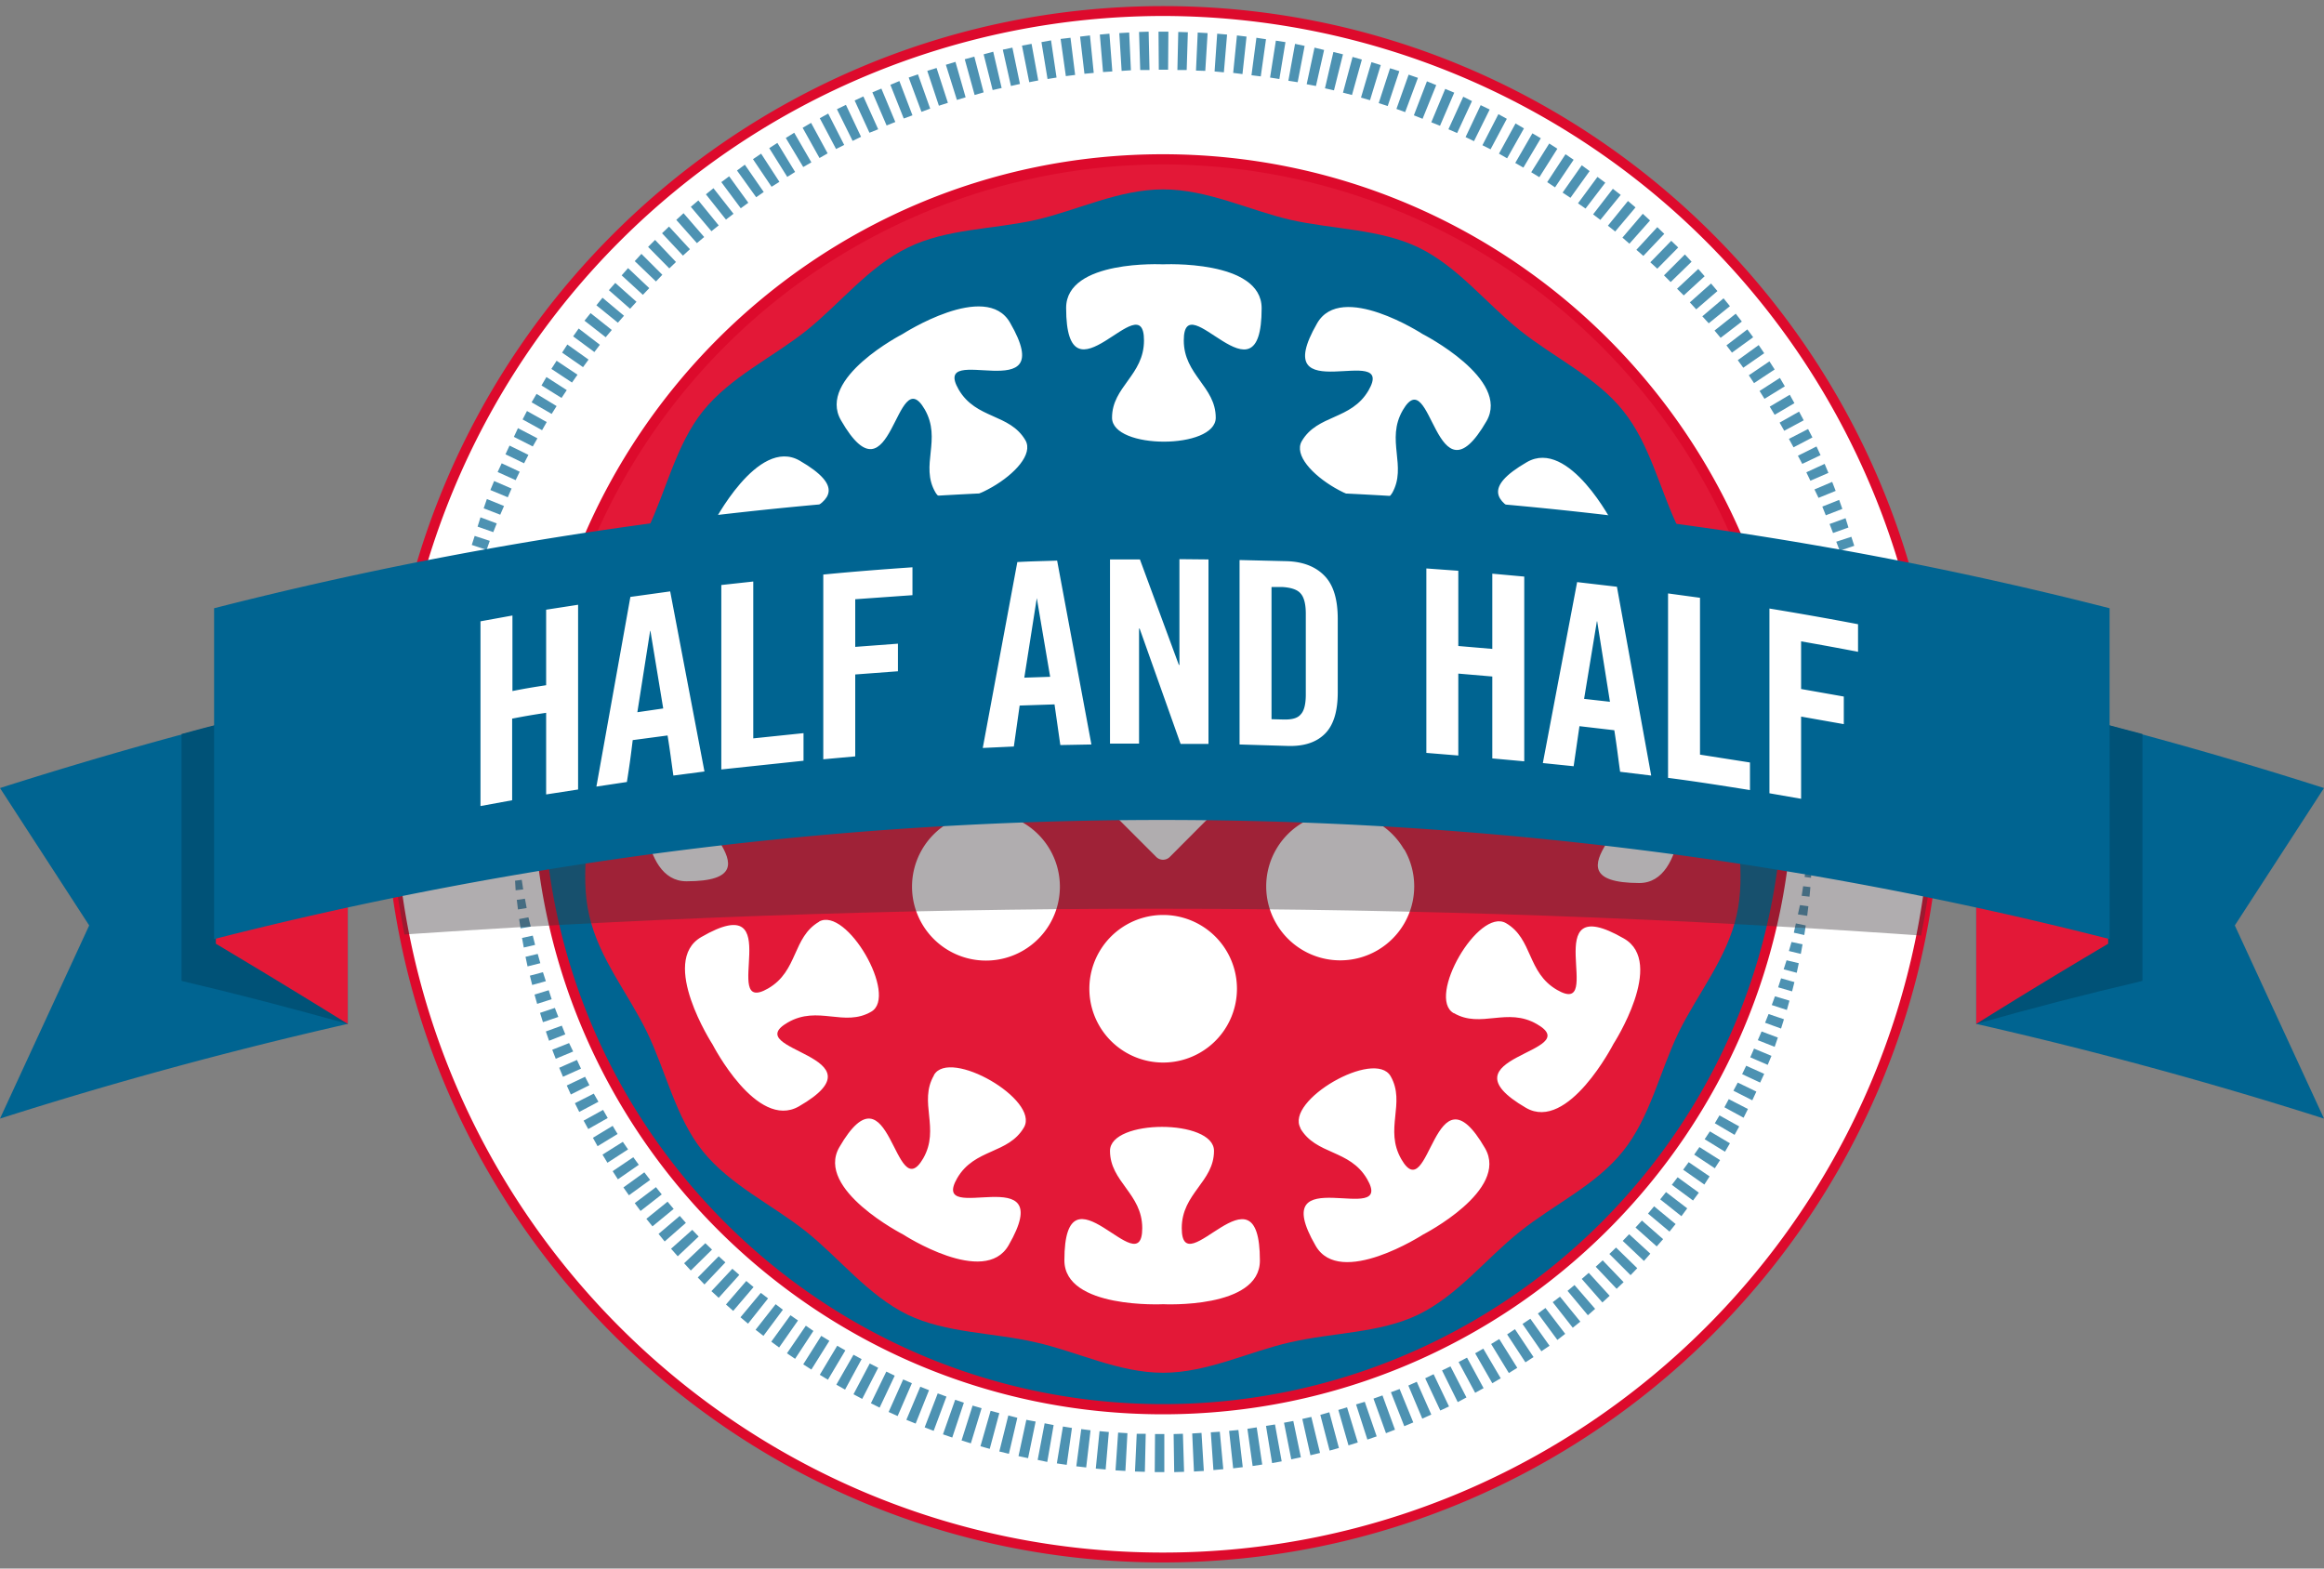 <svg xmlns="http://www.w3.org/2000/svg" xmlns:xlink="http://www.w3.org/1999/xlink" xml:space="preserve" viewBox="100 230 800 540"><rect x="100" y="230" width="800" height="540" fill="#808080" stroke="none"/><path fill="#006491" d="M500.3 236.6a263.4 263.4 0 1 0 0 526.8 263.4 263.4 0 0 0 0-526.8z"/><path fill="#E31837" d="M500.8 233.8a263.4 263.4 0 0 0-261.7 293.4L509.4 461l253 66.2a263.4 263.4 0 0 0-261.7-293.4z"/><path fill="#E31837" d="M303.3 500c0 15.3-3.8 30.8-.5 45 3.3 14.9 13.6 27.2 20 40.5 6.5 13.5 9.8 29.2 19.1 40.8 9.4 11.7 23.9 18.4 35.6 27.7 11.6 9.3 21.4 22 34.9 28.6 13.3 6.4 29.3 6.1 44 9.5 14.4 3.2 28.6 10.5 44 10.5 15.2 0 29.5-7.3 43.8-10.5 14.7-3.4 30.7-3.1 44-9.5 13.6-6.6 23.3-19.3 35-28.6 11.6-9.3 26.2-16 35.5-27.7 9.3-11.6 12.6-27.3 19.1-40.8 6.5-13.3 16.7-25.6 20-40.4 3.3-14.3-.5-29.8-.5-45.1 0-1.2 5.6-2.4 5.6-3.6 0-1.2-5.7-2.2-5.7-3.4 0-1.2 5.5-2.6 5.4-3.8 0-1.2-5.7-2-5.8-3.2-.1-1.2 5.4-2.8 5.3-4-.1-1.2-5.8-1.8-6-3 0-1.2 2.6-5.4 2.5-6.6-28.3-.6-28.4 5.6-56.7 5.6-28.3 0-28.3-5.6-56.6-5.6-28.4 0-28.4 5.6-56.7 5.6-28.3 0-28.3-5.6-56.6-5.6s-28.3 5.6-56.6 5.6-28.3-5.6-56.7-5.6-28.2 5-56.5 5.6c-.2 1.2-3.1-.8-3.3.4-.1 1.2 5.3 3 5.2 4.1 0 1.2-5.7 2-5.8 3-.1 1.3 5.4 2.8 5.3 4 0 1.2-5.7 2.1-5.7 3.3 0 1.2 5.5 2.5 5.5 3.7v3.5z"/><path fill="#006491" d="M697.4 497.8c0-15.3 3.8-30.8.6-45.1-3.4-14.8-13.6-27-20-40.4-6.6-13.5-9.9-29.2-19.2-40.8-9.3-11.7-23.9-18.4-35.5-27.7-11.7-9.3-21.4-22-35-28.6-13.3-6.4-29.3-6.2-44-9.5-14.3-3.3-28.6-10.5-43.9-10.5-15.3 0-29.5 7.2-43.8 10.5-14.8 3.3-30.8 3-44 9.5-13.6 6.6-23.4 19.3-35 28.6-11.7 9.3-26.2 16-35.6 27.7-9.3 11.6-12.6 27.3-19.1 40.8-6.4 13.3-16.7 25.6-20 40.4-3.3 14.3.5 29.8.5 45 0 1.3-5.5 2.5-5.5 3.7 0 1.2 5.6 2.2 5.7 3.4 0 1.2-5.5 2.6-5.4 3.8 0 1.2 5.7 2 5.8 3.2 0 1.2-5.4 2.8-5.3 4 0 1.2 5.8 1.8 5.9 3 .1 1.1-2 5.4-1.8 6.5 12.7-2.6 7.5-8.4 23.7-12.3 7-1.7 16.7 1.8 26.5 0 7.7-1.5 15.3-8.5 24.5-9.8 8-1.2 17.3 3.2 26.4 2.2 8.2-.9 16.3-7.2 25.3-7.8 8.3-.6 17.2 4.5 26.1 4.2 8.4-.3 17-6 25.8-6 10.5 0 21 5.6 31.4 5.7 10.6.1 21.2-5.3 31.5-5 10.8.1 21.2 6 31.3 6.2 11 .3 21.6-5 31.6-4.8 11.2.3 21.6 6.2 31.3 6.3 12 .3 22.6-5.2 31.5-5.3 19-.2 27.7 1.6 27.7-1.1z"/><path fill="#FFF" d="M766.5 500a266.5 266.5 0 0 1-266.2 266.2A266.5 266.5 0 0 1 234.1 500a266.5 266.5 0 0 1 266.2-266.2A266.5 266.5 0 0 1 766.5 500zm-481.3 0a215.4 215.4 0 0 0 215.1 215.2A215.4 215.4 0 0 0 715.5 500a215.4 215.4 0 0 0-215.2-215.1A215.4 215.4 0 0 0 285.2 500z"/><path fill="#DD0A2C" d="M500.3 767.9c-147.7 0-267.9-120.2-267.9-267.9s120.2-267.9 268-267.9S768.1 352.3 768.1 500 648 767.9 500.3 767.9zm0-532.4A264.8 264.8 0 0 0 235.8 500c0 145.8 118.7 264.5 264.5 264.5S764.8 645.8 764.8 500a264.8 264.8 0 0 0-264.5-264.5zm0 481.4c-119.6 0-216.8-97.3-216.8-216.9s97.2-216.9 216.8-216.9S717.2 380.4 717.2 500s-97.3 216.9-216.9 216.9zm0-430.3A213.7 213.7 0 0 0 287 500c0 117.7 95.7 213.4 213.4 213.4S713.8 617.7 713.8 500a213.7 213.7 0 0 0-213.5-213.4z"/><path fill="#4D92B2" d="m276.9 506.8.1 3.3h-.2zM277.3 513.4l.2 3.3h-.9l.1-3.3zM277.8 519.9l.4 3.3-1.5.1V520zM278.6 526.5l.5 3.2-2.1.2-.1-3.3zM279.6 532.9l.5 3.3-2.6.3-.2-3.3zM280.7 539.4l.6 3.2-3 .5-.4-3.3zM281.9 545.8l.8 3.2-3.5.6-.5-3.2zM283.4 552.1l.8 3.2-3.9.9-.6-3.3zM285.1 558.4l.9 3.2-4.4 1.1-.7-3.3zM286.9 564.7l1 3.1-4.7 1.3-.8-3.2zM288.9 570.9l1 3.1-5 1.6-.9-3.2zM291 577l1.2 3.1-5.3 1.8-1-3.2zM293.4 583.1l1.2 3-5.6 2.2-1.1-3.2zM295.9 589.1l1.4 2.9-6 2.5-1.2-3.1zM298.6 594.9l1.4 3-6.2 2.8-1.3-3.1zM301.4 600.7l1.5 2.9-6.4 3.2-1.4-3.1zM304.4 606.5l1.6 2.8-6.6 3.5-1.5-3zM307.6 612.1l1.6 2.8-6.7 3.8-1.6-2.9zM310.9 617.6l1.7 2.8-6.9 4.2-1.6-2.9zM314.4 623.1l1.8 2.6-7.1 4.6-1.7-2.8zM318 628.4l1.9 2.6-7.2 5-1.8-2.8zM321.8 633.6l2 2.6-7.3 5.3-1.9-2.7zM325.8 638.7l2 2.5-7.3 5.7-2-2.7zM329.8 643.7l2.1 2.5-7.3 6-2.1-2.6zM334 648.6l2.1 2.4-7.3 6.4-2.1-2.6zM338.3 653.4l2.2 2.3-7.2 6.8-2.3-2.6zM342.8 658l2.3 2.2-7.3 7.2-2.3-2.5zM347.4 662.5l2.3 2.1-7.2 7.6-2.3-2.4zM352.1 666.8l2.4 2.1-7.1 7.9-2.5-2.3zM356.9 671l2.5 2.1-7 8.2-2.5-2.2zM361.9 675.1l2.5 1.9-6.9 8.7-2.6-2.2zM367 679l2.5 1.9-6.7 9-2.7-2.1zM372.1 682.8l2.6 1.8-6.5 9.3-2.7-2zM377.4 686.4l2.6 1.8-6.3 9.6-2.8-1.9zM382.7 689.9l2.8 1.7-6.2 9.9-2.8-1.8zM388.2 693.3l2.8 1.6-6 10.1-2.8-1.7zM393.8 696.4l2.8 1.5-5.7 10.5-3-1.7zM399.4 699.4l2.9 1.5-5.5 10.7-3-1.6zM405.1 702.2l2.9 1.4-5.2 11-3-1.5zM410.9 704.9l3 1.3-4.9 11.3-3.1-1.4zM416.8 707.4l3 1.2-4.6 11.5-3.2-1.3zM422.8 709.7l3 1.1-4.4 11.8-3.1-1.2zM428.8 711.9l3 1-4 12-3.2-1.1zM434.8 713.9l3.1.9-3.7 12.1-3.2-1zM441 715.7l3 .8-3.3 12.3-3.2-.9zM447.1 717.3l3.1.8-2.9 12.4-3.3-.8zM453.3 718.8l3.2.6-2.6 12.6-3.3-.7zM459.6 720l3.1.6-2.2 12.7-3.3-.7zM465.9 721.1l3.1.5-1.8 12.7-3.4-.5zM472.2 722l3.2.4-1.5 12.8-3.4-.4zM478.5 722.7l3.2.3-1.1 12.9-3.4-.3zM484.9 723.2l3.2.2-.7 13-3.4-.2zM491.3 723.6h3.1l-.3 13.1-3.4-.1zM497.6 723.7h3.2v13.1h-3.3zM504 723.7l3.2-.1.4 13.1-3.4.1zM510.4 723.5l3.2-.2.8 13.1-3.4.2zM516.8 723.1l3.1-.2 1.2 12.9-3.4.3zM523.1 722.6l3.2-.3 1.5 12.8-3.3.4zM529.4 721.9l3.2-.5 1.9 12.8-3.3.5zM535.8 720.9l3.1-.5 2.3 12.7-3.3.6zM542 719.8l3.2-.6 2.6 12.5-3.3.7zM548.3 718.5l3.1-.7 3 12.4-3.3.8zM554.5 717.1l3.1-.9 3.3 12.3-3.2.9zM560.7 715.4l3-.9 3.7 12.1-3.2 1zM566.8 713.5l3-.9 4.1 11.9-3.2 1.1zM572.8 711.5l3.1-1.1 4.3 11.8-3.1 1.2zM578.8 709.3l3-1.1 4.7 11.5-3.1 1.3zM584.8 707l2.9-1.3 5 11.3-3.1 1.4zM590.6 704.5l2.9-1.4 5.3 11.1-3 1.4zM596.4 701.8l2.9-1.4 5.5 10.7-3 1.6zM602.1 698.9l2.9-1.5 5.7 10.5-2.9 1.6zM607.8 695.9l2.8-1.6 6 10.2-2.9 1.7zM613.3 692.7l2.8-1.7 6.2 9.9-2.9 1.8zM618.8 689.4l2.7-1.8 6.4 9.6-2.8 1.8zM624.1 685.8l2.7-1.8 6.6 9.3-2.8 1.9zM629.4 682.2l2.6-1.9 6.8 8.9-2.7 2.1zM634.5 678.3l2.5-1.9 7 8.6-2.6 2.1zM639.6 674.4l2.4-2 7.1 8.2-2.5 2.2zM644.5 670.3l2.4-2.1 7.2 7.9-2.5 2.3zM649.3 666.1l2.4-2.2 7.2 7.5-2.4 2.3zM654 661.7l2.3-2.2 7.3 7.1-2.3 2.4zM658.6 657.2l2.2-2.3 7.3 6.7-2.2 2.5zM663 652.6l2.2-2.4 7.3 6.4-2.2 2.5zM667.3 647.8l2.1-2.5 7.4 6.1-2.1 2.6zM671.5 642.9l2-2.5 7.3 5.6-2 2.7zM675.5 637.9l2-2.6 7.3 5.3-2 2.7zM679.4 632.7l1.9-2.6 7.2 4.9-1.8 2.8zM683.2 627.5l1.8-2.6 7.1 4.5-1.8 2.8zM686.8 622.2l1.8-2.7 6.9 4.1-1.7 2.9zM690.3 616.7l1.6-2.7 6.8 3.8-1.6 2.9zM693.6 611.2l1.5-2.8 6.6 3.4-1.5 3zM696.7 605.5l1.5-2.8 6.4 3.1-1.4 3zM699.7 599.8l1.4-2.9 6.2 2.8-1.4 3zM702.5 594l1.3-3 6 2.5-1.3 3.1zM705.1 588.1l1.3-3 5.6 2.1-1.1 3.2zM707.6 582.1l1.2-3 5.3 1.8-1 3.2zM709.9 576l1.1-3 5 1.5-.9 3.2zM712.1 569.9l1-3.1 4.6 1.3-.8 3.2zM714 563.7l1-3.1 4.2 1-.7 3.3zM715.8 557.4l.9-3.1 3.8.8-.6 3.3zM717.5 551.1l.7-3.2 3.4.7-.5 3.3zM718.9 544.8l.7-3.2 2.9.4-.4 3.3zM720.2 538.4l.5-3.3 2.5.3-.3 3.3zM721.2 531.9l.5-3.2 2 .2-.3 3.3zM722.2 525.4l.3-3.2 1.4.1-.1 3.3zM722.9 518.9l.3-3.3.8.1v3.3zM723.4 512.4l.3-3.3h.1l.1 3.3z"/><g><path fill="#4D92B2" d="m747.8 494.9-.1-1.6h.1zM747.5 490l-.2-3.3h.7l-.1 3.3zM747 483.4l-.3-3.3h1.2l.1 3.3zM746.4 476.9l-.4-3.3 1.7-.2.1 3.4zM745.5 470.3l-.4-3.2 2.2-.3.2 3.3zM744.6 463.9l-.6-3.3 2.7-.4.3 3.3zM743.5 457.4l-.7-3.2 3.1-.5.4 3.3zM742.2 451l-.8-3.2 3.5-.7.6 3.3zM740.7 444.6l-.8-3.2 3.9-.8.6 3.2zM739.1 438.3l-.9-3.2 4.3-1.1.7 3.3zM737.3 432l-1-3.1 4.6-1.3.8 3.2zM735.4 425.8l-1.1-3.1 4.9-1.6.9 3.3zM733.3 419.6l-1.2-3.1 5.2-1.7 1 3.1zM731 413.5l-1.2-3.1 5.5-2 1 3.2zM728.5 407.4l-1.2-3 5.8-2.3 1.1 3.1zM726 401.4l-1.4-2.9 6.1-2.6 1.2 3.1zM723.2 395.5l-1.4-2.9 6.3-2.9 1.3 3.1zM720.4 389.7l-1.5-2.8 6.4-3.2 1.4 3zM717.4 384l-1.6-2.9 6.6-3.4 1.5 2.9zM714.2 378.3l-1.6-2.8 6.7-3.8 1.6 3zM710.9 372.8l-1.7-2.8 6.9-4.1 1.6 2.9zM707.4 367.3l-1.7-2.7 7-4.5 1.7 2.9zM703.8 361.9l-1.8-2.7 7.1-4.8 1.8 2.8zM700.1 356.6l-1.9-2.6 7.2-5.2 1.9 2.8zM696.2 351.4l-1.9-2.5 7.2-5.5 2 2.7zM692.3 346.3l-2.1-2.5 7.3-5.8 2.1 2.7zM688.2 341.3l-2.2-2.4 7.3-6.2 2.2 2.7zM683.9 336.5l-2.2-2.4 7.3-6.5 2.2 2.6zM679.6 331.7l-2.3-2.3 7.3-6.8 2.2 2.5zM675.1 327.1l-2.3-2.3 7.2-7.2 2.3 2.5zM670.5 322.5l-2.4-2.2 7.2-7.4 2.4 2.3zM665.7 318.1l-2.4-2.1 7.2-7.8 2.4 2.3zM660.9 313.9l-2.4-2.1 7-8.2 2.5 2.3zM656 309.7l-2.5-2 6.9-8.5 2.6 2.2zM650.9 305.7l-2.5-1.9 6.8-8.8 2.7 2.1zM645.8 301.8l-2.6-1.8 6.7-9.1 2.7 2zM640.6 298.1l-2.7-1.8 6.6-9.4 2.7 2zM635.3 294.5l-2.7-1.8 6.3-9.6 2.8 1.9zM629.9 291l-2.8-1.7 6.2-9.9 2.8 1.8zM624.4 287.7l-2.8-1.6 5.9-10.2 2.9 1.7zM618.8 284.5l-2.8-1.6 5.7-10.4 2.9 1.7zM613.1 281.4l-2.8-1.4 5.5-10.7 2.9 1.6zM607.4 278.6l-2.9-1.4 5.2-11 3.1 1.5zM601.6 275.8l-3-1.3 5.1-11.2 3 1.5zM595.7 273.3l-3-1.2 4.8-11.5 3.1 1.3zM589.7 270.9l-3-1.2 4.5-11.7 3.2 1.3zM583.7 268.6l-3-1.1 4.2-11.8 3.2 1.1zM577.7 266.5l-3.1-1 3.9-12 3.2 1zM571.6 264.5l-3.1-.9 3.6-12.2 3.2 1zM565.4 262.7l-3.1-.8 3.3-12.3 3.2.9zM559.2 261.1l-3.1-.7 2.9-12.5 3.3.8zM553 259.6l-3.2-.6 2.7-12.6 3.3.8zM546.7 258.3l-3.2-.5 2.3-12.7 3.3.7zM540.4 257.2l-3.2-.5 2-12.7 3.3.5zM534 256.3l-3.2-.4 1.7-12.9 3.3.5zM527.7 255.5l-3.2-.4 1.3-12.9 3.3.4zM521.3 254.9l-3.2-.3.9-13 3.4.3zM514.9 254.4l-3.2-.1.6-13.1 3.4.2zM508.5 254.1h-3.2l.3-13.1 3.3.1zM502.1 254h-3.2l-.1-13.1h3.4zM495.7 254.1h-3.2l-.4-13.1 3.3-.1zM489.3 254.2l-3.2.2-.8-13 3.4-.2zM482.9 254.6l-3.2.2-1.1-12.9 3.3-.3zM476.5 255.1l-3.2.3-1.5-12.8 3.4-.4zM470.1 255.8l-3.2.4-1.8-12.8 3.4-.4zM463.7 256.7l-3.1.5-2.1-12.7 3.3-.6zM457.4 257.7l-3.1.6-2.5-12.6 3.3-.6zM451.1 258.9l-3.1.7-2.8-12.5 3.3-.7zM444.8 260.3l-3.1.7-3.1-12.3 3.3-.9zM438.6 261.8l-3.1.9-3.4-12.3 3.3-.9zM432.4 263.5l-3 .9-3.8-12.1 3.3-1zM426.3 265.4l-3.1 1-4-12 3.2-1zM420.2 267.4l-3 1.1-4.4-11.8 3.2-1.1zM414.1 269.7l-3 1.1-4.6-11.6 3.1-1.3zM408.2 272l-3 1.2-4.9-11.4 3.1-1.3zM402.3 274.5l-3 1.2-5.1-11.1 3-1.4zM396.4 277.1l-2.9 1.4-5.4-10.9 3.1-1.5zM390.6 279.9l-2.8 1.4-5.6-10.6 2.9-1.6zM384.9 282.8l-2.8 1.6-5.8-10.4 2.9-1.7zM379.3 285.9l-2.8 1.6-6-10 2.9-1.8zM373.7 289.2l-2.7 1.7-6.2-9.9 2.8-1.8zM368.3 292.6l-2.7 1.7-6.4-9.5 2.8-1.9zM362.9 296.1l-2.6 1.8-6.6-9.2 2.7-2zM357.6 299.8l-2.6 1.9-6.7-9 2.7-2zM352.5 303.6l-2.6 2-6.9-8.7 2.6-2.1zM347.4 307.6l-2.5 2-7.1-8.4 2.6-2.2zM342.4 311.6l-2.5 2.1-7.1-8 2.5-2.3zM337.5 315.8l-2.4 2.2-7.2-7.7 2.4-2.3zM332.7 320.2l-2.3 2.2-7.3-7.4 2.4-2.4zM328 324.6l-2.2 2.3-7.3-7 2.3-2.5zM323.5 329.2l-2.2 2.3-7.3-6.7 2.2-2.5zM319.1 333.9l-2.2 2.4-7.3-6.4 2.2-2.5zM314.8 338.7l-2.1 2.4-7.4-6 2.1-2.6zM310.6 343.6l-2.1 2.5-7.3-5.7 2.1-2.6zM306.5 348.7l-1.9 2.5-7.3-5.4 1.9-2.7zM302.6 353.8l-1.9 2.6-7.2-5 1.8-2.8zM298.8 359l-1.9 2.7-7.1-4.7 1.8-2.8zM295.1 364.3l-1.8 2.7-6.9-4.3 1.7-2.9zM291.6 369.8l-1.7 2.7-6.9-4 1.7-2.9zM288.2 375.3l-1.6 2.8-6.7-3.7 1.5-2.9zM285 380.9l-1.6 2.8-6.5-3.3 1.4-3zM281.9 386.6l-1.5 2.9-6.4-3.1 1.4-3zM278.9 392.4l-1.4 2.9-6.2-2.8 1.4-3zM276.1 398.2l-1.3 3-6-2.5 1.3-3.1zM273.5 404.2l-1.3 3-5.7-2.2 1.1-3.2zM271 410.2l-1.2 3-5.4-1.9 1-3.2zM268.6 416.2l-1.1 3.1-5.1-1.7 1-3.1zM266.4 422.4l-1 3.1-4.8-1.4.9-3.3zM264.4 428.6l-1 3.1-4.4-1.2.8-3.2zM262.5 434.8l-.8 3.2-4.2-1 .7-3.3zM260.8 441.1l-.8 3.2-3.7-.8.6-3.2zM259.3 447.5l-.8 3.2-3.3-.6.5-3.3zM257.9 453.9l-.7 3.2-2.9-.5.5-3.2zM256.6 460.3l-.5 3.2-2.5-.3.4-3.3zM255.6 466.8l-.5 3.2-2-.2.3-3.3zM254.7 473.3l-.4 3.2-1.5-.1.1-3.3zM253.9 479.8l-.3 3.3-.9-.1v-3.3zM253.3 486.3l-.2 3.3h-.4v-3.3zM252.9 493.3v1.6l-.1-1.6z"/></g><g><path fill="#FFF" d="M478.2 416.9a25.4 25.4 0 1 1 44 25.4 25.4 25.4 0 0 1-44-25.4zM417.3 477.6a25.4 25.4 0 1 1 44-25.5 25.4 25.4 0 0 1-44 25.5zM439.4 560.7a25.4 25.4 0 1 1 0-50.9 25.4 25.4 0 0 1 0 50.9zM522.4 583.1a25.4 25.4 0 1 1-44-25.4 25.4 25.4 0 0 1 44 25.4zM583.4 522.4a25.4 25.4 0 1 1-44.1 25.5 25.4 25.4 0 0 1 44-25.5zM561.3 439.3a25.4 25.4 0 1 1 0 50.9 25.4 25.4 0 0 1 0-50.9z"/></g><g><path fill="#FFF" d="M518.5 373.8c0-10.7-11-14.7-11-26.6 0-19.9 26.8 24.2 26.8-11.1 0-16.8-34-15.1-34-15.1s-33.3-1.7-33.3 15c0 35.4 26.8-8.7 26.8 11.2 0 12-11 15.9-11 26.6 0 11 35.7 11 35.7 0zM453 381.6c-5.4-9.3-17-7.2-23-17.5-9.9-17.2 35.4 7.6 17.7-23-8.3-14.6-37 3.9-37 3.9s-29.6 15.2-21.2 29.7c17.6 30.6 18.8-21 28.8-3.8 6 10.4-1.7 19.3 3.7 28.6 5.4 9.5 36.4-8.4 31-17.9zM400.1 421.2c-9.3-5.4-18.2 2.2-28.6-3.8-17.2-9.9 34.5-11 3.8-28.8-14.5-8.4-30 22-30 22s-18.2 28-3.6 36.3c30.6 17.7 5.8-27.6 23-17.7 10.4 6 8.2 17.6 17.5 23 9.5 5.4 27.4-25.6 18-31zM374.1 481.8c-10.7 0-14.7 11.1-26.6 11.1-19.9 0 24.3-26.9-11.1-26.9-16.8 0-15.1 34-15.1 34s-1.7 33.4 15 33.4c35.5 0-8.7-26.9 11.2-26.9 12 0 16 11.1 26.6 11.1 11 0 11-35.8 0-35.8zM382 547.3c-9.3 5.4-7.2 17-17.6 23-17.2 9.9 7.6-35.4-23-17.7-14.6 8.4 3.9 37 3.9 37s15.2 29.6 29.7 21.3c30.7-17.7-21-19-3.8-28.9 10.4-6 19.4 1.7 28.7-3.7 9.4-5.4-8.5-36.4-18-31zM421.5 600.2c-5.4 9.3 2.2 18.3-3.7 28.6-10 17.2-11.2-34.4-28.9-3.8-8.3 14.5 22 30 22 30s28 18.2 36.3 3.7c17.7-30.7-27.6-5.9-17.7-23.1 6-10.3 17.6-8.2 23-17.5 5.4-9.5-25.6-27.4-31-18zM482.1 626.2c0 10.7 11.1 14.7 11.1 26.6 0 19.9-26.8-24.2-26.8 11.1 0 16.8 34 15.1 34 15.1s33.3 1.7 33.3-15c0-35.4-26.9 8.7-26.9-11.2 0-12 11.1-15.9 11.1-26.6 0-11-35.8-11-35.8 0zM547.6 618.4c5.4 9.3 17 7.2 23 17.5 10 17.2-35.4-7.6-17.7 23 8.4 14.6 37-3.9 37-3.9s29.7-15.2 21.3-29.7c-17.7-30.6-18.9 21-28.8 3.8-6-10.4 1.6-19.3-3.7-28.6-5.5-9.5-36.5 8.4-31 17.9zM600.5 578.8c9.3 5.4 18.3-2.2 28.6 3.8 17.2 9.9-34.4 11-3.8 28.8 14.5 8.4 30.1-22 30.1-22s18.1-28 3.6-36.3c-30.7-17.7-5.9 27.6-23 17.7-10.4-6-8.3-17.6-17.6-23-9.5-5.4-27.4 25.6-18 31zM626.5 518.2c10.7 0 14.7-11.1 26.6-11.1 19.9 0-24.2 26.8 11.2 26.9 16.7 0 15-34 15-34s1.7-33.4-15-33.4c-35.4 0 8.7 26.9-11.2 26.9-12 0-15.9-11.1-26.6-11.1-11 0-11 35.8 0 35.8zM618.7 452.7c9.3-5.4 7.2-17 17.5-23 17.2-9.9-7.6 35.4 23 17.7 14.6-8.4-3.9-37-3.9-37s-15.2-29.7-29.7-21.3c-30.6 17.7 21 19 3.8 28.9-10.3 6-19.3-1.7-28.6 3.7-9.5 5.4 8.4 36.4 17.9 31zM579.2 399.8c5.3-9.3-2.3-18.3 3.7-28.6 10-17.2 11.1 34.4 28.8 3.8 8.4-14.5-22-30-22-30s-28-18.2-36.3-3.7c-17.7 30.7 27.6 5.9 17.7 23.1-6 10.3-17.6 8.2-23 17.5-5.4 9.5 25.6 27.4 31 18z"/></g><g><path fill="#FFF" d="M502.7 525a3.3 3.3 0 0 1-4.7 0l-22.7-22.7a3.3 3.3 0 0 1 0-4.6L498 475a3.3 3.3 0 0 1 4.7 0l22.6 22.7a3.3 3.3 0 0 1 0 4.6L502.7 525z"/></g><g><defs><path id="a" d="M766.5 500a266.5 266.5 0 0 1-266.2 266.2A266.5 266.5 0 0 1 234.1 500a266.5 266.5 0 0 1 266.2-266.2A266.5 266.5 0 0 1 766.5 500z"/></defs><clipPath id="b"><use xlink:href="#a" overflow="visible"/></clipPath><g clip-path="url(#b)" opacity=".4"><path fill="#393336" d="M768.8 552.6c-181-13-361.3-13-542.2 0v-119c181-13 361.2-13 542.2 0v119z"/></g></g><g><path fill="#006491" d="M219.7 582.5c-40.4 9.2-80.2 20-119.7 32.6l30.7-66.5-30.7-47.3c39.5-12.6 79.3-23.5 119.7-32.7v113.9zM780.3 582.5c40.4 9.2 80.2 20 119.7 32.6l-30.7-66.5 30.7-47.3a1443.4 1443.4 0 0 0-119.7-32.7v113.9z"/><path fill="#005277" d="M219.7 582.5c-19-5.3-38-10.3-57.2-14.8v-85c19-5.2 38-9.8 57.2-14v113.8zM780.3 582.5c19-5.4 38-10.3 57.2-14.8v-85c-19-5.1-38-9.9-57.2-14v113.8z"/><path fill="#E31837" d="M174.3 554.9a2859 2859 0 0 1 45.4 27.6v-45.7c-15-1.4-30.2-2.6-45.3-3.7l-.1 21.8zM825.7 554.9c-15.2 9-30.4 18.2-45.4 27.6v-45.7c15-1.4 30.2-2.6 45.3-3.7l.1 21.8z"/><path fill="#006491" d="M826.2 553.3a1318.1 1318.1 0 0 0-652.5 0V439.4a1318.1 1318.1 0 0 1 652.5 0v113.9z"/><g fill="#FFF"><path d="M265.4 507.5v-63.6l11-2v26c4.6-.9 7-1.3 11.6-2v-26l11-1.7v63.6l-11 1.7v-28.1c-4.7.7-7 1.1-11.7 2v28.1l-10.9 2zM315.9 499.2l-10.6 1.6 11.7-65.3 13.7-1.9 11.8 62-10.7 1.4c-.8-5.5-1.1-8.3-2-13.8l-12 1.6c-.7 5.8-1.1 8.7-2 14.4zm3.5-24 8.9-1.3-4.4-26.7h-.1l-4.4 28zM348.3 495v-63.6l11-1.2v54l17.3-1.8v9.5l-28.3 3zM383.4 491.3v-63.5c10.2-1 20.5-1.8 30.7-2.5v9.6l-19.7 1.4v16.4l14.7-1.1v9.5l-14.7 1.1v28.2l-11 1zM449 487l-10.7.5 11.9-64c5.4-.3 8.2-.3 13.7-.5l11.8 63.3-10.7.2-2-14-12 .4-2 14.1zm3.6-23.7 8.9-.3a300760.3 300760.3 0 0 0-4.6-27.1l-4.3 27.4zM482.1 486.2v-63.6h10.3l13.4 36.3h.2v-36.4l10 .1v63.5h-9.6l-14.1-39.7h-.2V486h-10zM526.7 422.8l16.4.4c5.7.2 10 2 13 5.2s4.4 8.1 4.4 14.7v25.2c0 6.5-1.4 11.3-4.4 14.3-3 3-7.3 4.4-13 4.2l-16.4-.5v-63.5zm11 54.8 3.9.1c3 .1 5-.4 6.1-1.7 1.2-1.2 1.8-3.5 1.8-6.9v-27.8c0-3.3-.6-5.7-1.8-7-1.1-1.3-3.2-2-6.1-2.2h-3.9v45.5zM591 489.2v-63.5l11 .8v25.9l11.7 1v-25.9l11 1v63.6l-11-1v-28.2l-11.7-1v28.2l-11-.9zM641.8 493.8l-10.7-1.1 11.8-62.3 13.7 1.6 11.8 65-10.7-1.3c-.8-5.7-1.1-8.6-2-14.3l-12-1.4-2 13.8zm3.5-23.2 8.9 1-4.4-27.7h-.1l-4.4 26.7zM674.2 497.8v-63.5l11 1.5v54l17.2 2.7v9.5c-9.4-1.5-18.8-3-28.2-4.2zM709.1 503v-63.5a1171 1171 0 0 1 30.5 5.4v9.5a1079 1079 0 0 0-19.6-3.6v16.4l14.7 2.6v9.5l-14.7-2.6V505l-10.9-1.9z"/></g></g></svg>